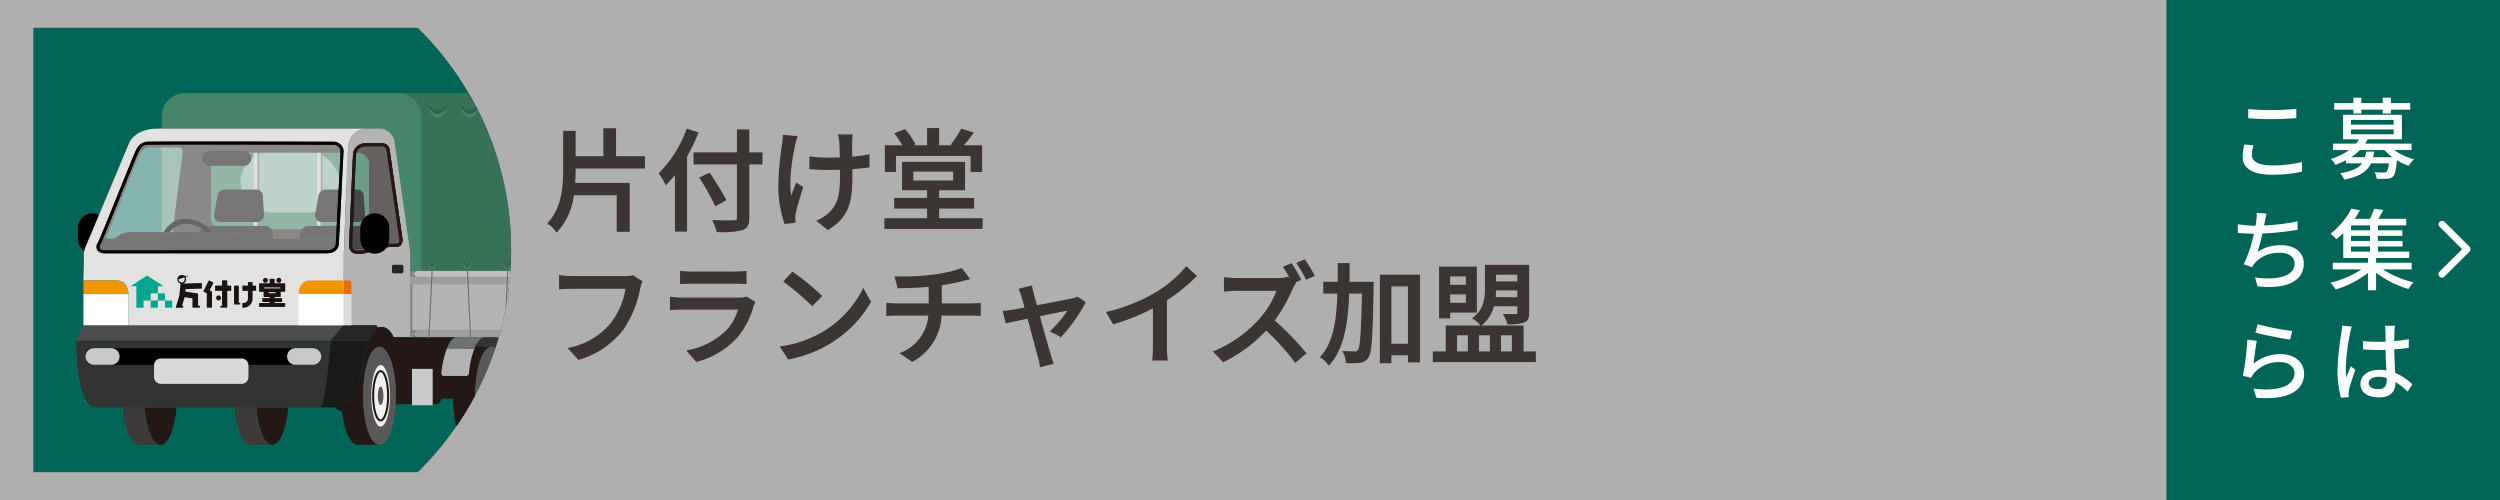 <svg xmlns="http://www.w3.org/2000/svg" xmlns:xlink="http://www.w3.org/1999/xlink" width="450" height="90" viewBox="0 0 450 90"><defs><clipPath id="a"><rect width="348" height="80" transform="translate(138 13719)" fill="#fff" stroke="#00aac7" stroke-width="3"/></clipPath><clipPath id="b"><rect width="353" height="90" transform="translate(507 13714)" fill="#fff" stroke="#00aac7" stroke-width="3"/></clipPath><clipPath id="c"><circle cx="56" cy="56" r="56" transform="translate(513 13703)" fill="#00aac7"/></clipPath><clipPath id="d"><rect width="116.83" height="70.335" fill="none"/></clipPath></defs><g transform="translate(6 -13714)"><rect width="450" height="90" transform="translate(-6 13714)" fill="#afafaf"/><path d="M5.46-9.82H17.94v-1.92h-5.2v-5.02H10.76v5.02H5.46V-16.3H3.52v6.64c0,3.4-.28,7.08-2.76,9.82A7.217,7.217,0,0,1,2.2,1.64,11.747,11.747,0,0,0,5.16-5h8V1.58H15.2V-6.94H5.38c.06-.9.08-1.82.08-2.72ZM25.7-16.66A21.642,21.642,0,0,1,20.76-8.8a12.709,12.709,0,0,1,1.12,1.9,18.228,18.228,0,0,0,1.76-2.06V1.54h1.88v-13.4a31.361,31.361,0,0,0,2.02-4.22Zm13.4,4.24H36.72v-4.14H34.8v4.14H26.98v1.86H34.8V-.8c0,.44-.18.58-.64.6-.48.02-2.14.04-3.76-.04a7.6,7.6,0,0,1,.72,1.86,15.047,15.047,0,0,0,4.42-.32c.84-.28,1.18-.8,1.18-2.1v-9.76H39.1Zm-6.54,8.4c-.6-1.2-1.9-3.22-2.86-4.72l-1.62.76a49.764,49.764,0,0,1,2.74,4.9Zm10.5-11.56a14.179,14.179,0,0,1-.12,1.48,54.317,54.317,0,0,0-.7,7.92A21.878,21.878,0,0,0,43.32.16l1.72-.2c0-.24-.04-.54-.04-.74a3.752,3.752,0,0,1,.1-.9,46.784,46.784,0,0,1,1.32-4.58l-1.04-.66c-.34.88-.72,1.96-1,2.7-.64-2.9.04-7.14.6-9.7.1-.4.26-1.02.4-1.44Zm15.3,3.52a28.491,28.491,0,0,1-3.1.42c-.02-1.18-.04-2.34-.02-2.78a11.751,11.751,0,0,1,.08-1.24h-2.3a9.472,9.472,0,0,1,.2,1.24c.04.52.08,1.7.1,2.9-.8.02-1.62.04-2.38.04a21.635,21.635,0,0,1-3.1-.2v2c.92.06,2.22.12,3.14.12.78,0,1.58-.02,2.38-.04v.62c0,3.62-.2,5.64-2.06,7.36a7.017,7.017,0,0,1-2.1,1.4l1.84,1.44c4.08-2.5,4.24-5.58,4.24-10.18V-9.7c1.16-.08,2.22-.18,3.08-.3Zm4.76-.02H76.86V-9.2h1.78v-4.5h-3.5a20.718,20.718,0,0,0,1.9-2.36l-1.94-.62a18.653,18.653,0,0,1-1.72,2.64l.94.34H70.9v-3.1H69.02v3.1H65.84l.74-.34a11.954,11.954,0,0,0-1.72-2.56l-1.66.66a13.832,13.832,0,0,1,1.46,2.24H61.42v4.5h1.7Zm3.12,2.82h7.48v1.9H66.24ZM70.9-.58V-2.6h6.3V-4.22H70.9V-5.9h4.66v-4.82H64.52V-5.9h4.5v1.68H63.1V-2.6h5.92V-.58H61.34V1.06H78.72V-.58ZM15.92,9.7a5.1,5.1,0,0,1-1.28.14H4.94a17.936,17.936,0,0,1-2.16-.16v2.24c.5-.04,1.3-.08,2.16-.08h9.82a13.811,13.811,0,0,1-2.5,6.14,13.2,13.2,0,0,1-7.8,4.76l1.7,1.88a15.53,15.53,0,0,0,7.96-5.42,19.828,19.828,0,0,0,2.98-7.34,6.077,6.077,0,0,1,.36-1.16Zm20.46,3.84a3.968,3.968,0,0,1-1.28.18H24.86c-.58,0-1.34-.06-2.12-.14v2.08c.76-.06,1.64-.08,2.12-.08H35.04a9.427,9.427,0,0,1-2.22,4,13.534,13.534,0,0,1-7,3.6l1.56,1.8a14.779,14.779,0,0,0,7.16-4.26,14.352,14.352,0,0,0,2.94-5.62,5.97,5.97,0,0,1,.3-.68ZM24.56,10.98c.56-.04,1.28-.06,1.9-.06h7.78c.68,0,1.48.02,1.98.06V8.92a19.107,19.107,0,0,1-1.96.1h-7.8a18.5,18.5,0,0,1-1.9-.1ZM44.66,9.1,43.2,10.66a45.469,45.469,0,0,1,5,4.24l1.58-1.62A40.5,40.5,0,0,0,44.66,9.1ZM42.6,22.48l1.34,2.06a22.051,22.051,0,0,0,7.66-2.98,20.613,20.613,0,0,0,7.02-7.24L57.4,12.14a19.042,19.042,0,0,1-6.94,7.54A20.781,20.781,0,0,1,42.6,22.48Zm28.78-7.72V11.22a37.681,37.681,0,0,0,3.7-.74c.32-.08.76-.18,1.3-.32l-1.3-1.74a24.03,24.03,0,0,1-5.1,1.16,43.89,43.89,0,0,1-6.78.32l.5,1.84c1.46-.02,3.64-.08,5.62-.28v3.3H63.48a15.97,15.97,0,0,1-1.8-.1v2.06c.5-.04,1.2-.06,1.82-.06h5.76a7.953,7.953,0,0,1-5.04,6.94l2,1.36a9.754,9.754,0,0,0,5.12-8.3h5.4c.52,0,1.16.02,1.64.06V14.68c-.44.04-1.26.08-1.68.08Zm21.58,5.72a28.973,28.973,0,0,0,4.28-6.02l-1.28-.9a3.616,3.616,0,0,1-.86.28c-.72.16-3.86.76-6.56,1.28l-.6-2.18c-.12-.5-.24-.98-.3-1.38l-2.14.52a5.876,5.876,0,0,1,.52,1.28c.12.42.34,1.18.58,2.12-1.08.2-1.92.36-2.2.4-.64.1-1.16.18-1.74.22l.48,1.92c.56-.12,2.14-.46,3.94-.82.74,2.8,1.64,6.16,1.92,7.14a9.628,9.628,0,0,1,.32,1.58l2.16-.54c-.14-.38-.38-1.12-.48-1.48-.3-.94-1.22-4.28-2-7.1,2.52-.52,4.96-1,5.44-1.1a18.921,18.921,0,0,1-3.22,3.9Zm18.94-6.5a33.176,33.176,0,0,0,5.34-4.3l-1.7-1.54a21.878,21.878,0,0,1-5.22,4.48,31.408,31.408,0,0,1-9.02,3.64l1.14,1.94a38.337,38.337,0,0,0,7.24-2.94v7.12a23.177,23.177,0,0,1-.12,2.36h2.48a15.04,15.04,0,0,1-.14-2.36Zm23-3.18,1.14-.5a30.292,30.292,0,0,0-1.6-2.74l-1.3.54a22.976,22.976,0,0,1,1.44,2.48l-.78-.6a5.931,5.931,0,0,1-1.74.22h-7.42a21.4,21.4,0,0,1-2.18-.14v2.26c.32-.02,1.4-.12,2.18-.12h7.34a16.455,16.455,0,0,1-3.18,5.28,22.432,22.432,0,0,1-8.22,5.84l1.62,1.7a25.6,25.6,0,0,0,7.7-5.74,44.556,44.556,0,0,1,5.28,5.82l1.78-1.54a53.16,53.16,0,0,0-5.72-5.86,27.878,27.878,0,0,0,3.28-5.72,6.6,6.6,0,0,1,.58-1.02Zm.64-3.4a22.182,22.182,0,0,1,1.62,2.76l1.3-.58a26.55,26.55,0,0,0-1.64-2.72Zm9.22,3.48c.02-1.1.02-2.24.02-3.38h-1.84c0,1.16,0,2.28-.02,3.38h-2.58V12.7h2.54c-.14,4.84-.7,8.96-3.06,11.56a6.178,6.178,0,0,1,1.38,1.32c2.64-2.92,3.32-7.54,3.5-12.88h2.6c-.16,7.2-.32,9.82-.74,10.36a.644.644,0,0,1-.68.34c-.34,0-1.14-.02-2.02-.06a4.159,4.159,0,0,1,.54,1.86,14.563,14.563,0,0,0,2.36-.04,1.84,1.84,0,0,0,1.42-.88c.62-.9.76-3.86.92-12.5.02-.24.02-.9.02-.9Zm7.54,11.14V11.4h3.28V22.02ZM150.52,9.6V25.24h1.78V23.8h3.28v1.28h1.88V9.6Zm24.74-.3v1.5h-4.12V9.3Zm-4.22,4.34a13.517,13.517,0,0,0,.1-1.52h4.12v1.52Zm4.22,1.34v1.36c0,.26-.1.34-.38.34-.26,0-1.16.02-2.12-.02a5.689,5.689,0,0,1,.68,1.56,8.191,8.191,0,0,0,2.86-.3c.6-.26.8-.7.8-1.58V7.82h-7.66v4.06c0,1.76-.22,3.9-2.18,5.38a6.278,6.278,0,0,1,1.3,1.22,6.356,6.356,0,0,0,2.22-3.5ZM166,9.6v1.82h-3.12V9.6Zm-3.12,5.06V12.84H166v1.82Zm0,1.46h4.8V8.14h-6.5v9.02h1.7Zm1.24,4.08h2.24v3.2h-2.24Zm6.2,0v3.2h-2.26V20.2Zm3.96,0v3.2h-2.26V20.2Zm1.82,3.2V18.74H162.38V23.4h-2.32v1.62H178.3V23.4Z" transform="translate(92 13754)" fill="#3b3533" stroke="#3b3533" stroke-linecap="round" stroke-width="0.3"/><g transform="translate(384 13714)" fill="#006456" stroke="#006456" stroke-width="3"><rect width="60" height="90" stroke="none"/><rect x="1.5" y="1.5" width="57" height="87" fill="none"/></g><path d="M4.608-10.56h1.44v-.7h3.84v.7H11.36v-.7h3.488v-1.184H11.36v-.976H9.888v.976H6.048v-.976H4.608v.976H1.152v1.184H4.608ZM8.16-2.7a9.382,9.382,0,0,0,.192-1.008H6.912A6.615,6.615,0,0,1,6.688-2.7H4.208A9.588,9.588,0,0,0,5.76-3.984h4.448A8.391,8.391,0,0,0,11.616-2.7ZM4.176-7.7h7.68v.864H4.176Zm0-1.712h7.68v.848H4.176Zm10.9,5.424V-5.152H6.736a7.387,7.387,0,0,0,.448-.768h6.16v-4.416H2.752V-5.92H5.6a4.581,4.581,0,0,1-.512.768H.944v1.168h2.88a11.19,11.19,0,0,1-3.28,1.6,3.912,3.912,0,0,1,.848,1.056A14.851,14.851,0,0,0,3.28-2.16v.56h2.9C5.536-.752,4.4-.176,2.24.192a4.155,4.155,0,0,1,.736,1.152C5.776.768,7.1-.176,7.792-1.6h3.184a2.936,2.936,0,0,1-.384,1.52.757.757,0,0,1-.512.128c-.272,0-.96-.016-1.648-.08a3.265,3.265,0,0,1,.368,1.2,18.071,18.071,0,0,0,1.888,0,1.6,1.6,0,0,0,1.072-.4c.336-.352.528-1.136.688-2.912a9.427,9.427,0,0,0,2.128.976,5.664,5.664,0,0,1,.96-1.168,10.833,10.833,0,0,1-3.584-1.648ZM4.176,13.36H7.6v.928H4.176ZM7.6,10.448H4.176v-.88H7.6Zm0,1.92H4.176v-.912H7.6Zm7.5,5.12v-1.2H8.7V15.44h5.968V14.288H9.024V13.36h4.432v-.992H9.024v-.912h4.4V10.448h-4.4v-.88h5.1V8.384H9.1c.3-.48.608-1.04.9-1.6L8.352,6.576a14.068,14.068,0,0,1-.784,1.808H4.848c.352-.512.656-1.04.944-1.536l-1.552-.3A13.3,13.3,0,0,1,.48,11.072,5.239,5.239,0,0,1,1.536,12.08a14.378,14.378,0,0,0,1.248-1.152V15.44H7.232v.848H.9v1.2H6.08a17.849,17.849,0,0,1-5.616,2.4,8.663,8.663,0,0,1,.96,1.216,18.028,18.028,0,0,0,5.808-2.976v3.12H8.7V18.1a18.471,18.471,0,0,0,5.824,2.928,6.04,6.04,0,0,1,.912-1.216,17.924,17.924,0,0,1-5.52-2.32ZM2.576,27.616c-.016.416-.08.912-.128,1.312a47.709,47.709,0,0,0-.7,6.64,18.839,18.839,0,0,0,.624,5.024l1.408-.1c-.016-.192-.016-.432-.032-.592a3.815,3.815,0,0,1,.08-.72c.176-.816.72-2.432,1.136-3.616l-.816-.64c-.24.576-.576,1.344-.8,2a11.788,11.788,0,0,1-.112-1.664A39.545,39.545,0,0,1,4,28.992a10.447,10.447,0,0,1,.32-1.216Zm8.032,9.84c0,.992-.368,1.584-1.536,1.584-1.008,0-1.712-.368-1.712-1.1,0-.656.72-1.12,1.776-1.12a5.639,5.639,0,0,1,1.472.208Zm4.624.72a10.487,10.487,0,0,0-3.1-2.064c-.048-1.216-.144-2.64-.176-4.224.912-.064,1.808-.16,2.624-.288V30.048a24.806,24.806,0,0,1-2.624.352c.016-.72.032-1.392.048-1.792.016-.32.048-.656.1-.976H10.288a5.639,5.639,0,0,1,.1,1.008c0,.4.016,1.072.016,1.856-.448.016-.88.032-1.328.032-.944,0-1.824-.048-2.736-.128l.016,1.5c.928.048,1.792.1,2.7.1.448,0,.9-.016,1.344-.032.032,1.232.1,2.592.144,3.7a8.154,8.154,0,0,0-1.28-.1c-2.112,0-3.376,1.088-3.376,2.544,0,1.52,1.248,2.416,3.392,2.416,2.208,0,2.912-1.248,2.912-2.72V37.76a13.792,13.792,0,0,1,2.192,1.728Z" transform="translate(413 13745)" fill="#fff"/><path d="M3.68-9.728c1.264.112,2.624.176,4.256.176,1.472,0,3.312-.112,4.4-.192v-1.664c-1.184.128-2.88.224-4.416.224a40.1,40.1,0,0,1-4.24-.192ZM2.992-4.992a9.653,9.653,0,0,0-.32,2.24c0,2.064,1.84,3.2,5.232,3.2A23.608,23.608,0,0,0,13.36-.1L13.344-1.84a21.68,21.68,0,0,1-5.488.608c-2.416,0-3.52-.784-3.52-1.888a6.1,6.1,0,0,1,.288-1.728ZM12.56,8.848a37.838,37.838,0,0,1-6.032.736l.144-.7a12.548,12.548,0,0,1,.32-1.456L5.2,7.344a7.442,7.442,0,0,1-.064,1.424q-.048.36-.144.864H4.928a19.849,19.849,0,0,1-3.12-.272v1.568c.864.08,1.856.128,2.9.144a25.548,25.548,0,0,1-1.824,5.5l1.488.528a4.631,4.631,0,0,1,.464-.72,5.78,5.78,0,0,1,4.56-1.872c1.712,0,2.624.848,2.624,1.92,0,2.5-3.536,3.024-7.12,2.5l.448,1.616c4.944.528,8.336-.736,8.336-4.144,0-1.936-1.568-3.264-4.112-3.264a7.248,7.248,0,0,0-4.224,1.216,30.344,30.344,0,0,0,.88-3.312,56.522,56.522,0,0,0,6.352-.672ZM4.976,28.88c1.216.32,4.7,1.04,6.256,1.248l.368-1.552A45.925,45.925,0,0,1,5.376,27.36Zm.256,1.488-1.7-.224a58.91,58.91,0,0,1-.8,6.512l1.472.352a3.625,3.625,0,0,1,.528-.848,5.945,5.945,0,0,1,4.672-1.984c1.52,0,2.608.816,2.608,1.984,0,2.1-2.48,3.408-7.376,2.784l.5,1.648c6.176.512,8.608-1.536,8.608-4.4,0-1.872-1.632-3.456-4.208-3.456a7.648,7.648,0,0,0-4.912,1.728C4.752,33.488,5.024,31.36,5.232,30.368Z" transform="translate(395 13745)" fill="#fff"/><path d="M122.894,4.6,118.387.11a.378.378,0,0,0-.533.535l4.239,4.227L117.853,9.1a.378.378,0,0,0,.534.535l4.507-4.494a.378.378,0,0,0,0-.535Z" transform="translate(315.434 13753.976)" fill="#fff" stroke="#fff" stroke-linecap="round" stroke-width="0.5"/><g transform="translate(-138)" clip-path="url(#a)"><g transform="translate(-401)" clip-path="url(#b)"><circle cx="56" cy="56" r="56" transform="translate(513 13703)" fill="#006456"/></g><g transform="translate(-401)" clip-path="url(#c)"><g transform="translate(512.639 13725.742)"><g transform="translate(-4)" clip-path="url(#d)"><g transform="translate(38.067 5.039)"><path d="M2.6,0h0A2.606,2.606,0,0,1,5.21,2.606V4.669a2.6,2.6,0,0,1-2.6,2.6h0A2.6,2.6,0,0,1,0,4.669V2.6A2.6,2.6,0,0,1,2.6,0Z" transform="translate(0.328 21.612)"/><path d="M3957.54,4217.338h-17.665a4.124,4.124,0,0,1,4.124,4.124v27.85h17.665v-27.85A4.124,4.124,0,0,0,3957.54,4217.338Z" transform="translate(-3881.842 -4217.338)" fill="#397156"/><path d="M3771.383,4249.312v-27.85a4.125,4.125,0,0,1,4.125-4.124h38.522a4.124,4.124,0,0,1,4.124,4.124v27.85Z" transform="translate(-3755.996 -4217.338)" fill="#47856b"/><rect width="17.82" height="10.942" rx="5.471" transform="translate(29.584 10.515)" fill="#fff" opacity="0.4"/><g transform="translate(20.158 7.944)"><path d="M3828.716,4269.143h-35.884l-.2-.207v-13.7a5.651,5.651,0,0,1,5.587-5.7h25.117a5.651,5.651,0,0,1,5.586,5.7v13.686Zm-34.864-1.092H3827.7l.152-.155v-12.657a4.569,4.569,0,0,0-4.518-4.61h-25.117a4.569,4.569,0,0,0-4.517,4.61v12.646Z" transform="translate(-3792.024 -4249.333)" fill="#b4b4b5"/><path d="M3826.321,4268.328h-35.884l-.2-.206v-13.7a5.651,5.651,0,0,1,5.586-5.7h25.117a5.651,5.651,0,0,1,5.587,5.7v13.686Zm-34.865-1.092H3825.3l.152-.154v-12.657a4.569,4.569,0,0,0-4.518-4.609h-25.117a4.57,4.57,0,0,0-4.518,4.609v12.646Z" transform="translate(-3790.235 -4248.725)" fill="#eeeeef"/><g transform="translate(11.811 1.095)"><rect width="0.336" height="17.455" transform="translate(0.628)" fill="#7a7a7a"/><rect width="0.627" height="17.455" fill="#ccc"/></g><g transform="translate(23.221 1.095)"><rect width="0.337" height="17.455" transform="translate(0.628)" fill="#7a7a7a"/><rect width="0.626" height="17.455" fill="#ccc"/></g></g><path d="M3777.543,4264.733h-56.935l8.089-19.663a5.538,5.538,0,0,1,4.971-2.586h37.9a3.925,3.925,0,0,1,3.5,3.015C3775.447,4247.126,3777.543,4264.733,3777.543,4264.733Zm-6.739-15.844a2.061,2.061,0,0,0-2.062-2.062H3744.4a2.061,2.061,0,0,0-2.062,2.062v9.641a2.061,2.061,0,0,0,2.062,2.063h24.339a2.061,2.061,0,0,0,2.062-2.062Zm-34.263-3.011h-4.8a2.365,2.365,0,0,0-2.279,1.33c-.424.853-5.747,14.553-6.432,15.962s.153,1.444.406,1.444,9.236.031,10.436.031,1.238-.615,1.26-.99,1.946-15.6,2.089-16.609S3736.838,4245.879,3736.542,4245.879Z" transform="translate(-3718.074 -4236.119)" fill="#3e3a39"/><path d="M3742.918,4255.895h-4.8a2.367,2.367,0,0,0-2.279,1.33c-.424.853-5.747,14.553-6.432,15.963s.153,1.443.406,1.443,9.237.031,10.436.031,1.239-.615,1.26-.989,1.947-15.6,2.089-16.61S3743.214,4255.895,3742.918,4255.895Z" transform="translate(-3724.45 -4246.135)" fill="#fff" opacity="0.2"/><g transform="translate(22.198 17.343)"><path d="M3817.668,4290.458a1.325,1.325,0,0,1-1.307,1.237h-6.531a1.158,1.158,0,0,1-1.169-1.237l.6-3.362a1.323,1.323,0,0,1,1.306-1.237h5.707a1.157,1.157,0,0,1,1.168,1.237Z" transform="translate(-3806.035 -4285.859)" fill="#1a1a1a"/><path d="M3805.151,4312.819a1.876,1.876,0,0,1,1.751,1.212h4.5l.112-.76a1.517,1.517,0,0,0-1.325-1.567h-10.453a1.578,1.578,0,0,0-1.444,1.116Z" transform="translate(-3798.294 -4305.162)" fill="#1a1a1a"/></g><g transform="translate(40.12 17.343)"><path d="M3889.466,4290.458a1.326,1.326,0,0,1-1.306,1.237h-6.532a1.159,1.159,0,0,1-1.168-1.237l.6-3.362a1.323,1.323,0,0,1,1.306-1.237h5.707a1.157,1.157,0,0,1,1.168,1.237Z" transform="translate(-3877.583 -4285.859)" fill="#1a1a1a"/><path d="M3881.25,4311.7H3870.8a1.578,1.578,0,0,0-1.479,1.237l-.215,1.09h6.663c-.024.46-.041.765-.045.859a1.1,1.1,0,0,1-.653.991h7.124l.383-2.611A1.516,1.516,0,0,0,3881.25,4311.7Z" transform="translate(-3869.102 -4305.162)" fill="#1a1a1a"/></g><path d="M3909.964,4244.608a2.864,2.864,0,0,0-2.71-2.124h-2.418a3.405,3.405,0,0,0-3.152,3.015c-.2,1.627-.76,18.5-.76,18.5l-.084,1.076v12.816h5.656a.453.453,0,0,1,.474.44,2.169,2.169,0,0,1,.745-.144c.9,0,1.6.738,2.128,1.849h2.963v-15.3Zm1.226,18.768a1.073,1.073,0,0,1-.9.391,12.365,12.365,0,0,0-4.783.876,4.247,4.247,0,0,1-1.394.361h-.787a1.5,1.5,0,0,1-1.13-.405,1.641,1.641,0,0,1-.369-1.263c.042-.91.114-2.689.2-4.751.2-4.926.449-11.057.524-11.677a2.2,2.2,0,0,1,2.047-1.777l3.184,0a1.333,1.333,0,0,1,1.324,1.152l2.278,15.791A1.669,1.669,0,0,1,3911.19,4263.376Z" transform="translate(-3852.687 -4236.119)" fill="#b4b4b5"/><path d="M3914.3,4269.876l-2.279-15.792a1.331,1.331,0,0,0-1.324-1.152h-3.184a2.205,2.205,0,0,0-2.047,1.777c-.075.621-.323,6.751-.524,11.677-.083,2.063-.155,3.84-.2,4.751a1.64,1.64,0,0,0,.369,1.263,1.5,1.5,0,0,0,1.129.4h.788a4.258,4.258,0,0,0,1.394-.36,12.352,12.352,0,0,1,4.783-.877,1.071,1.071,0,0,0,.9-.39A1.668,1.668,0,0,0,3914.3,4269.876Zm-.625.969a.557.557,0,0,1-.468.179,13.036,13.036,0,0,0-4.972.91,3.923,3.923,0,0,1-1.2.327h-.788a.992.992,0,0,1-.735-.234,1.159,1.159,0,0,1-.217-.861c.041-.913.112-2.69.2-4.755.189-4.656.448-11.033.521-11.632.139-1.144,1.5-1.294,1.531-1.3h3.158a.794.794,0,0,1,.785.686l2.284,15.818A1.2,1.2,0,0,1,3913.676,4270.846Z" transform="translate(-3855.602 -4243.924)" fill="#231815"/><path d="M3913.094,4255.774a.794.794,0,0,0-.785-.686h-3.157c-.031,0-1.392.155-1.531,1.3-.073.6-.332,6.976-.521,11.632-.084,2.064-.156,3.842-.2,4.755a1.165,1.165,0,0,0,.218.861.992.992,0,0,0,.735.234h.788a3.969,3.969,0,0,0,1.2-.326,13.019,13.019,0,0,1,4.971-.91.56.56,0,0,0,.469-.179,1.2,1.2,0,0,0,.09-.864Z" transform="translate(-3857.213 -4245.534)" fill="#fff" opacity="0.2"/><g transform="translate(49.141 9.009)"><path d="M3907.031,4272.807h-.788a1.5,1.5,0,0,1-1.129-.4,1.64,1.64,0,0,1-.369-1.263c.042-.911.114-2.689.2-4.751.2-4.926.449-11.056.524-11.677a2.205,2.205,0,0,1,2.047-1.777h3.184a1.331,1.331,0,0,1,1.324,1.152l2.279,15.792a1.668,1.668,0,0,1-.195,1.3,1.071,1.071,0,0,1-.9.39,12.352,12.352,0,0,0-4.783.877A4.258,4.258,0,0,1,3907.031,4272.807Zm.508-19.329c-.031.005-1.392.156-1.531,1.3-.073.6-.332,6.976-.521,11.632-.084,2.064-.156,3.842-.2,4.755a1.159,1.159,0,0,0,.217.861.992.992,0,0,0,.735.234h.788a3.923,3.923,0,0,0,1.2-.327,13.036,13.036,0,0,1,4.972-.91.557.557,0,0,0,.468-.179,1.2,1.2,0,0,0,.09-.864l-2.284-15.818a.794.794,0,0,0-.785-.686Z" transform="translate(-3904.742 -4252.933)" fill="#231815"/></g><g transform="translate(15.775 22.607)"><path d="M3774.04,4309.049a3.593,3.593,0,0,1,2.992-1.484,4.883,4.883,0,0,1,3.415,1.484h1.124a6.033,6.033,0,0,0-4.667-2.393,4.325,4.325,0,0,0-3.985,2.393Z" transform="translate(-3772.917 -4306.656)"/></g><g transform="translate(4.217 25)"><path d="M3727.309,4319.044c.124.219.466.337.961.337h39.743c1.122,0,1.714-.4,1.762-1.2,0-.095.021-.4.045-.86h-15.977a1.876,1.876,0,0,0-1.752-1.212h-19.517a4.482,4.482,0,0,0-2.65,1.212h-2.06c-.221.518-.369.849-.433.955A.8.8,0,0,0,3727.309,4319.044Z" transform="translate(-3727.254 -4316.112)" fill="#1a1a1a"/></g><path d="M1.347,0H7.485A1.346,1.346,0,0,1,8.831,1.346v0A1.346,1.346,0,0,1,7.485,2.692H1.345A1.345,1.345,0,0,1,0,1.347v0A1.347,1.347,0,0,1,1.347,0Z" transform="translate(22.703 10.38)" fill="#1a1a1a"/><path d="M3981.645,4397.6c-1.636,0-2.962,3.953-2.962,8.83s1.326,8.831,2.962,8.831h3.91c-1.635,0-2.961-3.954-2.961-8.831s1.326-8.83,2.961-8.83Z" transform="translate(-3910.827 -4351.976)" fill="#231815"/><path d="M.548,0H17.909a.548.548,0,0,1,.548.548v0a.548.548,0,0,1-.548.548H.547A.547.547,0,0,1,0,.549v0A.548.548,0,0,1,.548,0Z" transform="translate(60.818 31.974)" fill="#bebfbf"/><path d="M3948.114,4344.758h1.016a.309.309,0,0,1-.308-.31v-.478a.308.308,0,0,1,.308-.308h-1.016Z" transform="translate(-3887.996 -4311.689)" fill="#888"/><path d="M.6,0H17.86a.6.6,0,0,1,.6.6v0a.6.6,0,0,1-.6.6H.6A.6.6,0,0,1,0,.6v0A.6.6,0,0,1,.6,0Z" transform="translate(60.818 42.74)" fill="#9e9e9f"/><path d="M3998.737,4390.912h-2.047c-.6,0-1.1.532-1.5,1.29.007.013.013.026.019.039.062.118.121.238.178.366h2.5c1.208,0,2.249,2.163,2.708,5.262h.519s.362.011.362-.55C4001.473,4396.344,4000.486,4390.912,3998.737,4390.912Z" transform="translate(-3923.156 -4346.979)" fill="#383231"/><path d="M4000.053,4406.433c0,4.876-1.326,8.831-2.96,8.831s-2.962-3.954-2.962-8.831,1.326-8.83,2.962-8.83S4000.053,4401.556,4000.053,4406.433Z" transform="translate(-3922.365 -4351.976)" fill="#595757"/><path d="M4003.365,4416.115c0,3.063-.756,5.547-1.687,5.547s-1.687-2.484-1.687-5.547.755-5.549,1.688-5.549S4003.365,4413.051,4003.365,4416.115Z" transform="translate(-3926.741 -4361.659)" fill="#eeeeef"/><path d="M3759.251,4440.763c.315,3.866,1.483,6.737,2.876,6.737s2.561-2.871,2.876-6.737Z" transform="translate(-3746.936 -4384.212)" fill="#231815"/><path d="M3747.714,4440.763h-3.91c.315,3.866,1.482,6.737,2.876,6.737h3.91C3749.2,4447.5,3748.029,4444.629,3747.714,4440.763Z" transform="translate(-3735.398 -4384.212)" fill="#3e3a39"/><path d="M3838.7,4440.763c.315,3.866,1.483,6.737,2.876,6.737s2.561-2.871,2.876-6.737Z" transform="translate(-3806.277 -4384.212)" fill="#231815"/><path d="M3827.162,4440.763h-3.911c.316,3.866,1.484,6.737,2.877,6.737h3.91C3828.645,4447.5,3827.477,4444.629,3827.162,4440.763Z" transform="translate(-3794.737 -4384.212)" fill="#3e3a39"/><path d="M3920.53,4406.433c0,4.876-1.325,8.831-2.96,8.831s-2.96-3.954-2.96-8.831,1.326-8.83,2.96-8.83S3920.53,4401.556,3920.53,4406.433Z" transform="translate(-3862.971 -4351.976)" fill="#595757"/><path d="M3923.841,4416.115c0,3.063-.755,5.547-1.687,5.547s-1.688-2.484-1.688-5.547.756-5.549,1.688-5.549S3923.841,4413.051,3923.841,4416.115Z" transform="translate(-3867.345 -4361.659)" fill="#eeeeef"/><path d="M3919.7,4395.935c0-4.877,1.326-8.83,2.961-8.83h-2.5c-.062-.139-.125-.277-.192-.4-.068.129-.132.264-.2.4h0c-.046.1-.092.211-.136.32a15.936,15.936,0,0,0-.983,4.392.546.546,0,0,1-.574.55h-4.032s-.362.011-.362-.55a16.464,16.464,0,0,1,1-4.392c.444-1.123,1.027-2.014,1.735-2.014l-11.332-.016c-.526-1.111-1.229-1.832-2.127-1.849-1.883-.036-2.579,2.614-3.125,5.425a26.21,26.21,0,0,1-1.317,5.3,7.681,7.681,0,0,1-2.812,3.2.08.08,0,0,1,0,.011,5.643,5.643,0,0,1-1.234.607,7.045,7.045,0,0,0,1.345.658c.394,3.493,1.5,6.013,2.8,6.013h3.909c-1.226,0-2.279-2.226-2.729-5.4h0a24.723,24.723,0,0,1-.232-3.432c0-4.877,1.326-8.83,2.96-8.83.7,0,1.346.729,1.853,1.944h0a10.839,10.839,0,0,1,.457,1.362.09.09,0,0,0,0,.012q.1.366.183.764l.008.036c.057.266.108.542.155.826,0,0,0,.006,0,.009q.07.434.125.892c0,.01,0,.02,0,.029.034.291.063.59.088.895,0,.027,0,.056.007.083.022.295.041.6.053.9,0,.026,0,.052,0,.08.013.326.02.659.02,1,0,.274,0,.546-.013.812,0,.111-.009.22-.014.329-.009.19-.016.381-.029.565.041-.058.077-.121.115-.183h6.956a1.247,1.247,0,0,0,1.242-1h2.045c.09,4.634,1.379,8.308,2.956,8.308h3.91C3921.022,4404.765,3919.7,4400.811,3919.7,4395.935Z" transform="translate(-3847.93 -4341.478)" fill="#231815"/><path d="M3920.53,4406.433c0,4.876-1.325,8.831-2.96,8.831s-2.96-3.954-2.96-8.831,1.326-8.83,2.96-8.83S3920.53,4401.556,3920.53,4406.433Z" transform="translate(-3862.971 -4351.976)" fill="#595757"/><path d="M3923.841,4416.115c0,3.063-.755,5.547-1.687,5.547s-1.688-2.484-1.688-5.547.756-5.549,1.688-5.549S3923.841,4413.051,3923.841,4416.115Z" transform="translate(-3867.345 -4361.659)" fill="#eeeeef"/><path d="M4005.671,4427.58c0,.918-.227,1.664-.507,1.664s-.506-.745-.506-1.664.227-1.665.506-1.665S4005.671,4426.659,4005.671,4427.58Z" transform="translate(-3930.228 -4373.123)" fill="#595757"/><path d="M3926.144,4427.58c0,.918-.227,1.664-.505,1.664s-.507-.745-.507-1.664.227-1.665.507-1.665S3926.144,4426.659,3926.144,4427.58Z" transform="translate(-3870.831 -4373.123)" fill="#595757"/><path d="M4002.137,4423.473c-1,0-1.532-2.38-1.532-4.62s.537-4.622,1.532-4.622,1.532,2.381,1.532,4.622S4003.132,4423.473,4002.137,4423.473Zm0-8.878c-.551,0-1.168,1.821-1.168,4.258s.617,4.256,1.168,4.256,1.168-1.821,1.168-4.256S4002.688,4414.6,4002.137,4414.6Z" transform="translate(-3927.201 -4364.396)" fill="#231815"/><path d="M3922.613,4423.473c-1,0-1.532-2.38-1.532-4.62s.537-4.622,1.532-4.622,1.532,2.381,1.532,4.622S3923.608,4423.473,3922.613,4423.473Zm0-8.878c-.488,0-1.168,1.62-1.168,4.258s.68,4.256,1.168,4.256,1.167-1.62,1.167-4.256S3923.1,4414.6,3922.613,4414.6Z" transform="translate(-3867.805 -4364.396)" fill="#231815"/><path d="M3885.833,4393.127s-.969,12.057-1.939,12.057h2.841a7.477,7.477,0,0,0,3.88-3.752c.927-1.933,1.187-5.78,2.069-8.3Z" transform="translate(-3840.03 -4348.633)" fill="#1a1a1a"/><path d="M3899.562,4382.372h-5.823l-2.183,2.723h6.851a3.574,3.574,0,0,1,1.628-2.282A.453.453,0,0,0,3899.562,4382.372Z" transform="translate(-3845.753 -4340.601)" fill="#262626"/><path d="M3710.593,4393.127s-.021,12.057,3.616,12.057h40.248c.971,0,1.94-12.057,1.94-12.057Z" transform="translate(-3710.593 -4348.633)" fill="#333"/><path d="M3710.593,4385.094l1.313-2.723h46.672l-2.183,2.723Z" transform="translate(-3710.593 -4340.6)" fill="#4d4d4d"/><path d="M3901.825,4350.512h-.985v2.457h1.4v-1.779S3902.2,4350.512,3901.825,4350.512Z" transform="translate(-3852.687 -4316.805)" fill="#ec6c00"/><rect width="1.395" height="5.605" transform="translate(48.153 36.166)" fill="#dbdcdc"/><path d="M3729.232,4242.484c-4.243,0-5.227,2.586-5.227,2.586s-7.625,18.24-7.942,18.929a4.688,4.688,0,0,0-.191,1.921l-.09,3.907h5.954c2.138,0,2.144,2.456,2.144,2.456v5.608h38.742v-12.816l.084-1.076s.562-16.873.761-18.5a3.4,3.4,0,0,1,3.151-3.015Zm32.518,20.739c-.031.516-.315,1.712-2.306,1.712H3719.7c-.9,0-1.276-.333-1.435-.613a1.289,1.289,0,0,1,.127-1.314c.229-.383,2-4.773,3.569-8.646,1.961-4.851,3.166-7.817,3.354-8.114l.023-.037a2.25,2.25,0,0,1,1.885-1.361c.9-.026,4.259-.039,9.982-.039,5.6,0,13.256.012,22.746.036l.891,0a1.858,1.858,0,0,1,1.289.582,1.647,1.647,0,0,1,.466,1.219C3762.552,4247.594,3761.8,4262.446,3761.75,4263.224Z" transform="translate(-3714.469 -4236.119)" fill="#e2e2e2"/><path d="M3770.623,4255.1a1.1,1.1,0,0,0-.315-.815,1.315,1.315,0,0,0-.895-.414l-.892,0c-9.489-.024-17.141-.037-22.745-.037-5.719,0-9.071.013-9.966.039-.751.021-1.071.526-1.441,1.109l-.023.037c-.179.287-1.842,4.4-3.309,8.026-2.027,5.015-3.375,8.331-3.607,8.721a.8.8,0,0,0-.121.766c.124.218.466.337.961.337h39.743c1.122,0,1.714-.4,1.762-1.2C3769.821,4270.886,3770.576,4256.04,3770.623,4255.1Z" transform="translate(-3723.037 -4244.592)" fill="#fff" opacity="0.4"/><path d="M3766.4,4271.8h-39.743c-.9,0-1.276-.333-1.435-.613a1.287,1.287,0,0,1,.127-1.314c.229-.384,2-4.774,3.569-8.646,1.961-4.851,3.166-7.818,3.354-8.114l.024-.037a2.248,2.248,0,0,1,1.885-1.362c.9-.026,4.258-.039,9.981-.039,5.6,0,13.256.012,22.746.035l.891,0a1.853,1.853,0,0,1,1.289.583,1.643,1.643,0,0,1,.466,1.218c-.047.944-.8,15.8-.849,16.574C3768.675,4270.6,3768.39,4271.8,3766.4,4271.8Zm-22.236-19.58c-5.718,0-9.071.013-9.966.039-.751.021-1.071.525-1.44,1.109l-.024.037c-.178.287-1.841,4.4-3.309,8.026-2.027,5.014-3.374,8.33-3.607,8.721a.8.8,0,0,0-.122.765c.125.218.466.337.961.337H3766.4c1.122,0,1.714-.4,1.762-1.2.046-.778.8-15.625.848-16.568a1.093,1.093,0,0,0-.315-.815,1.315,1.315,0,0,0-.894-.414l-.893,0C3757.419,4252.232,3749.767,4252.219,3744.163,4252.219Z" transform="translate(-3721.424 -4242.984)"/><path d="M3721.736,4350.512h-5.954v2.457h8.1S3723.873,4350.512,3721.736,4350.512Z" transform="translate(-3714.469 -4316.805)" fill="#f29600"/><rect width="8.098" height="5.605" transform="translate(1.313 36.166)" fill="#fff"/><path d="M2.605,0h0a2.6,2.6,0,0,1,2.6,2.6V4.669a2.6,2.6,0,0,1-2.6,2.6h0A2.606,2.606,0,0,1,0,4.668V2.605A2.605,2.605,0,0,1,2.605,0Z" transform="translate(51.15 21.612)"/><path d="M3870.8,4350.512h6v2.457h-8.146S3868.664,4350.512,3870.8,4350.512Z" transform="translate(-3828.65 -4316.805)" fill="#f29600"/><rect width="8.146" height="5.605" transform="translate(40.007 36.166)" fill="#fff"/><path d="M3759.585,4400.4a1.238,1.238,0,0,1-1.238,1.237h-39.9a1.237,1.237,0,0,1-1.237-1.237v-.526a1.237,1.237,0,0,1,1.237-1.237h39.9a1.238,1.238,0,0,1,1.238,1.237Z" transform="translate(-3715.539 -4352.747)"/><path d="M1.5,0H4.647a1.5,1.5,0,0,1,1.5,1.5v0A1.5,1.5,0,0,1,4.647,3H1.5A1.5,1.5,0,0,1,0,1.5v0A1.5,1.5,0,0,1,1.5,0Z" transform="translate(1.676 45.888)" fill="#c8c9ca"/><path d="M1.5,0H4.646a1.5,1.5,0,0,1,1.5,1.5v0A1.5,1.5,0,0,1,4.646,3H1.5A1.5,1.5,0,0,1,0,1.5v0A1.5,1.5,0,0,1,1.5,0Z" transform="translate(37.972 45.888)" fill="#c8c9ca"/><path d="M1.223,0H15.764a1.222,1.222,0,0,1,1.222,1.222V3.341a1.222,1.222,0,0,1-1.222,1.222H1.223A1.223,1.223,0,0,1,0,3.34V1.223A1.223,1.223,0,0,1,1.223,0Z" transform="translate(14.026 47.747)" fill="#d9d9d9"/><path d="M3935.193,4340.537a.309.309,0,0,0,.309.31h1.443a.308.308,0,0,0,.308-.31v-.928a.309.309,0,0,0-.308-.31H3935.5a.31.31,0,0,0-.309.31Z" transform="translate(-3878.345 -4308.43)" fill="#262626"/><rect width="18.643" height="9.672" transform="translate(60.122 33.072)" fill="#b4b4b5"/><path d="M3949.064,4362.731a.3.3,0,0,1-.243-.3v-.576a.309.309,0,0,1,.308-.31h-.6v-8.354h-.413v8.354h0v1.182Z" transform="translate(-3887.996 -4318.809)" fill="#888"/><rect width="3.728" height="6.546" transform="translate(60.452 49.615)" fill="#c8c9ca"/><g transform="translate(65.75 43.933)"><path d="M3970.364,4403.261c0,.561.362.55.362.55h4.032a.546.546,0,0,0,.574-.55,15.953,15.953,0,0,1,.983-4.393h-4.949A16.475,16.475,0,0,0,3970.364,4403.261Z" transform="translate(-3970.364 -4396.854)" fill="#b3b3b3"/><path d="M3981.1,4390.912h-5.047c-.708,0-1.291.891-1.735,2.014h4.949C3979.721,4391.8,3980.329,4390.912,3981.1,4390.912Z" transform="translate(-3973.321 -4390.912)" fill="#717071"/></g><rect width="18.643" height="1.315" transform="translate(60.122 33.072)" fill="#9e9e9f"/><g transform="translate(63.262 2.302)"><path d="M3983.373,4226.438s.957,1.447,1.788,1.447c1.006,0,1.857-1.558,1.857-1.447,0,.137-.716,2.067-1.857,2.067S3983.353,4226.646,3983.373,4226.438Z" transform="translate(-3977.592 -4226.432)" fill="#47856b"/><path d="M4006.1,4226.438s.955,1.447,1.787,1.447c1.006,0,1.856-1.558,1.856-1.447,0,.137-.715,2.067-1.856,2.067S4006.081,4226.646,4006.1,4226.438Z" transform="translate(-3994.568 -4226.432)" fill="#47856b"/><path d="M3960.534,4226.438s.956,1.447,1.787,1.447c1.006,0,1.858-1.558,1.858-1.447,0,.137-.717,2.067-1.858,2.067S3960.514,4226.646,3960.534,4226.438Z" transform="translate(-3960.534 -4226.432)" fill="#47856b"/></g><g transform="translate(63.262 2.165)"><path d="M3983.374,4225.967c0-.329.957.748,1.788.748,1.006,0,1.857-1.119,1.857-.748a2.2,2.2,0,0,1-1.857,1.421C3984.021,4227.389,3983.374,4226.043,3983.374,4225.967Z" transform="translate(-3977.594 -4225.892)" fill="#27654d"/><path d="M4006.1,4225.967c0-.329.956.748,1.788.748,1.006,0,1.856-1.119,1.856-.748a2.2,2.2,0,0,1-1.856,1.421C4006.75,4227.389,4006.1,4226.043,4006.1,4225.967Z" transform="translate(-3994.57 -4225.892)" fill="#27654d"/><path d="M3960.536,4225.967c0-.329.956.748,1.788.748,1.005,0,1.857-1.119,1.857-.748a2.2,2.2,0,0,1-1.857,1.421C3961.182,4227.389,3960.536,4226.043,3960.536,4225.967Z" transform="translate(-3960.536 -4225.892)" fill="#27654d"/></g><g transform="translate(69.461 29.305)"><path d="M3989.816,4337.21c0-.141-.2.328-.429.7-.284.456-.414.386-.415.526s.223.061.455-.277A2.425,2.425,0,0,0,3989.816,4337.21Z" transform="translate(-3987.973 -4336.156)" fill="#47856b"/><path d="M3989.667,4333.139c0-.133-.216.423-.427,1.026a5.671,5.671,0,0,0-.354,1.026c.006.144.226-.178.44-.752A5.61,5.61,0,0,0,3989.667,4333.139Z" transform="translate(-3987.908 -4333.119)" fill="#27654d"/><path d="M3985.024,4337.21c0-.141.2.328.429.7.285.456.413.386.415.526s-.222.061-.455-.277A2.445,2.445,0,0,1,3985.024,4337.21Z" transform="translate(-3985.024 -4336.156)" fill="#47856b"/><path d="M3985.356,4333.139c0-.133.216.423.428,1.026a5.548,5.548,0,0,1,.354,1.026c-.007.144-.226-.178-.441-.752A5.68,5.68,0,0,1,3985.356,4333.139Z" transform="translate(-3985.272 -4333.119)" fill="#27654d"/></g><g transform="translate(76.662 29.305)"><path d="M4018.269,4337.21c0-.141-.2.328-.43.7-.283.456-.413.386-.414.526s.222.061.456-.277A2.461,2.461,0,0,0,4018.269,4337.21Z" transform="translate(-4016.426 -4336.156)" fill="#47856b"/><path d="M4018.121,4333.139c0-.133-.215.423-.428,1.026a5.474,5.474,0,0,0-.353,1.026c.006.144.226-.178.44-.752A5.691,5.691,0,0,0,4018.121,4333.139Z" transform="translate(-4016.362 -4333.119)" fill="#27654d"/><path d="M4013.477,4337.21c0-.141.2.328.43.7.283.456.413.386.414.526s-.222.061-.455-.277A2.445,2.445,0,0,1,4013.477,4337.21Z" transform="translate(-4013.477 -4336.156)" fill="#47856b"/><path d="M4013.81,4333.139c0-.133.216.423.427,1.026a5.594,5.594,0,0,1,.354,1.026c-.006.144-.226-.178-.44-.752A5.653,5.653,0,0,1,4013.81,4333.139Z" transform="translate(-4013.726 -4333.119)" fill="#27654d"/></g><g transform="translate(63.153 29.305)"><path d="M3964.9,4337.21c0-.141-.2.328-.429.7-.284.456-.414.386-.415.526s.222.061.455-.277A2.44,2.44,0,0,0,3964.9,4337.21Z" transform="translate(-3963.052 -4336.156)" fill="#47856b"/><path d="M3964.748,4333.139c0-.133-.215.423-.427,1.026a5.515,5.515,0,0,0-.354,1.026c.006.144.226-.178.44-.752A5.664,5.664,0,0,0,3964.748,4333.139Z" transform="translate(-3962.989 -4333.119)" fill="#27654d"/><path d="M3960.1,4337.21c0-.141.2.328.429.7.285.456.414.386.415.526s-.221.061-.454-.277A2.443,2.443,0,0,1,3960.1,4337.21Z" transform="translate(-3960.104 -4336.156)" fill="#47856b"/><path d="M3960.437,4333.139c0-.133.216.423.428,1.026a5.548,5.548,0,0,1,.354,1.026c-.006.144-.226-.178-.441-.752A5.735,5.735,0,0,1,3960.437,4333.139Z" transform="translate(-3960.353 -4333.119)" fill="#27654d"/></g><path d="M3961.113,4355.453h-.006a.109.109,0,0,1-.1-.114l.583-12.124a.11.11,0,0,1,.109-.1h.006a.11.11,0,0,1,.1.115l-.583,12.123A.109.109,0,0,1,3961.113,4355.453Z" transform="translate(-3897.623 -4311.277)" fill="#717071"/><path d="M3989.157,4355.453a.109.109,0,0,1-.108-.1l-.548-12.123a.111.111,0,0,1,.1-.114.109.109,0,0,1,.114.1l.547,12.123a.108.108,0,0,1-.1.113Z" transform="translate(-3918.16 -4311.277)" fill="#717071"/><path d="M4014.957,4355.453h-.006a.109.109,0,0,1-.1-.113l.582-12.124a.105.105,0,0,1,.115-.1.109.109,0,0,1,.1.114l-.583,12.123A.109.109,0,0,1,4014.957,4355.453Z" transform="translate(-3937.838 -4311.277)" fill="#717071"/></g><g transform="translate(47.881 37.865)"><rect width="1.29" height="1.29" transform="translate(6.181 4.486)" fill="#03a58e"/><path d="M194.26,218.543v-1.29h1.025l-2.96-1.906-2.96,1.906h1.025v3.869h1.29v-1.29h1.29v-1.29h1.287v1.29h-1.287v1.29h1.29v-1.29h1.287v-1.29Z" transform="translate(-189.366 -215.347)" fill="#03a58e"/></g><g transform="translate(56.006 37.724)"><path d="M330.026,214.455l-3.317.1a.8.8,0,0,0,.45-1.187l.015-.005h0l.441-.152a.029.029,0,0,0,.018-.038c0-.013-.014-.019-.032-.02l-.52.022-.092-.006a.8.8,0,1,0-.712,1.4h0v0h0l-.221,2.175-.54,1.8h0l-.014.047-.072.239h0a.054.054,0,0,0,.052.07h1.2a.061.061,0,0,0,.061-.061V218.6a.061.061,0,0,0-.061-.061h-.129l.461-1.539,1.408.215v1.605a.075.075,0,0,0,.075.075h1.2a.061.061,0,0,0,.061-.061V218.6a.061.061,0,0,0-.061-.061h-.262v-2.058a.159.159,0,0,0-.135-.157L327.146,216l.046-.45,2.864-.083a.08.08,0,0,0,.078-.082l-.025-.852A.08.08,0,0,0,330.026,214.455Zm-4.1-.548a.566.566,0,0,1-.014-.113l.068-.023.945-.325a.562.562,0,0,1-.325.885.562.562,0,0,1-.673-.424Z" transform="translate(-325.426 -212.977)" fill="#1a1311"/><path d="M446.773,230.467h-.629v-.87a.085.085,0,0,0-.085-.085h-.772a.085.085,0,0,0-.085.085v.87h-1.156a.085.085,0,0,0-.085.085v.772a.085.085,0,0,0,.085.085H445.2v2.7h-.229a.072.072,0,0,0-.072.072v.188a.072.072,0,0,0,.072.072h1.1a.075.075,0,0,0,.075-.075V231.41h.629a.085.085,0,0,0,.085-.085v-.772A.085.085,0,0,0,446.773,230.467Z" transform="translate(-436.882 -228.524)" fill="#1a1311"/><path d="M528.414,235.46h-.565v-.568a.071.071,0,0,0-.071-.071h-.708a.071.071,0,0,0-.071.071v.568h-.929a.071.071,0,0,0-.071.071v.8a.071.071,0,0,0,.071.071H527v1.382a.8.8,0,0,1-.8.8h-.139a.066.066,0,0,0-.066.066v.718a.065.065,0,0,0,.066.066h.139a1.644,1.644,0,0,0,1.644-1.644V236.4h.565a.071.071,0,0,0,.071-.071v-.8A.071.071,0,0,0,528.414,235.46Z" transform="translate(-514.021 -233.517)" fill="#1a1311"/><path d="M579.435,228.163h.815a.086.086,0,0,0,.086-.086v-.853h.763a.048.048,0,0,0,.048-.048v-1.4a.08.08,0,0,0-.08-.08h-.054v0h-1.766v-.728a.076.076,0,0,0-.076-.076h-.749a.076.076,0,0,0-.076.076v.728h-1.82a.08.08,0,0,0-.08.08v1.379a.076.076,0,0,0,.076.076h.735v.853a.086.086,0,0,0,.086.086h1v.2h-1.265a.076.076,0,0,0-.076.076v.548a.076.076,0,0,0,.076.076h1.265v.184h-1.823a.076.076,0,0,0-.076.076v.548a.076.076,0,0,0,.076.076h4.547a.076.076,0,0,0,.076-.076v-.548a.076.076,0,0,0-.076-.076h-1.823v-.184h1.265a.076.076,0,0,0,.076-.076v-.548a.076.076,0,0,0-.076-.076h-1.265v-.2Zm-2.087-1.539v-.165h2.9v.165Zm.811.779v-.019a.086.086,0,0,1,.086-.086h1.1a.086.086,0,0,1,.086.086v.019a.086.086,0,0,1-.086.086h-1.1A.086.086,0,0,1,578.159,227.4Z" transform="translate(-561.456 -224.176)" fill="#1a1311"/><path d="M502.1,248.609H501.9v-3.031a.071.071,0,0,0-.071-.071h-.714a.071.071,0,0,0-.071.071v3.241a.091.091,0,0,0,.092.091h.958a.079.079,0,0,0,.079-.079v-.144A.079.079,0,0,0,502.1,248.609Z" transform="translate(-490.561 -243.565)" fill="#1a1311"/><path d="M447.356,275.167a.446.446,0,1,0,.446.446A.446.446,0,0,0,447.356,275.167Z" transform="translate(-439.655 -271.453)" fill="#1a1311"/><path d="M588.512,222.931a.446.446,0,1,0-.446-.446A.446.446,0,0,0,588.512,222.931Z" transform="translate(-572.381 -221.497)" fill="#1a1311"/><path d="M629.02,222.931a.446.446,0,1,0-.446-.446A.446.446,0,0,0,629.02,222.931Z" transform="translate(-610.47 -221.497)" fill="#1a1311"/><path d="M410.193,230.332l-.7-.353a.08.08,0,0,0-.107.035l-.657,1.312h0l-.285.571a.08.08,0,0,0,.036.107l.568.283v2.5a.087.087,0,0,0,.087.087h.768a.087.087,0,0,0,.087-.087v-2.762a.118.118,0,0,0-.065-.105l-.35-.174.655-1.308A.08.08,0,0,0,410.193,230.332Z" transform="translate(-403.476 -228.956)" fill="#1a1311"/></g></g></g></g></g></g></svg>